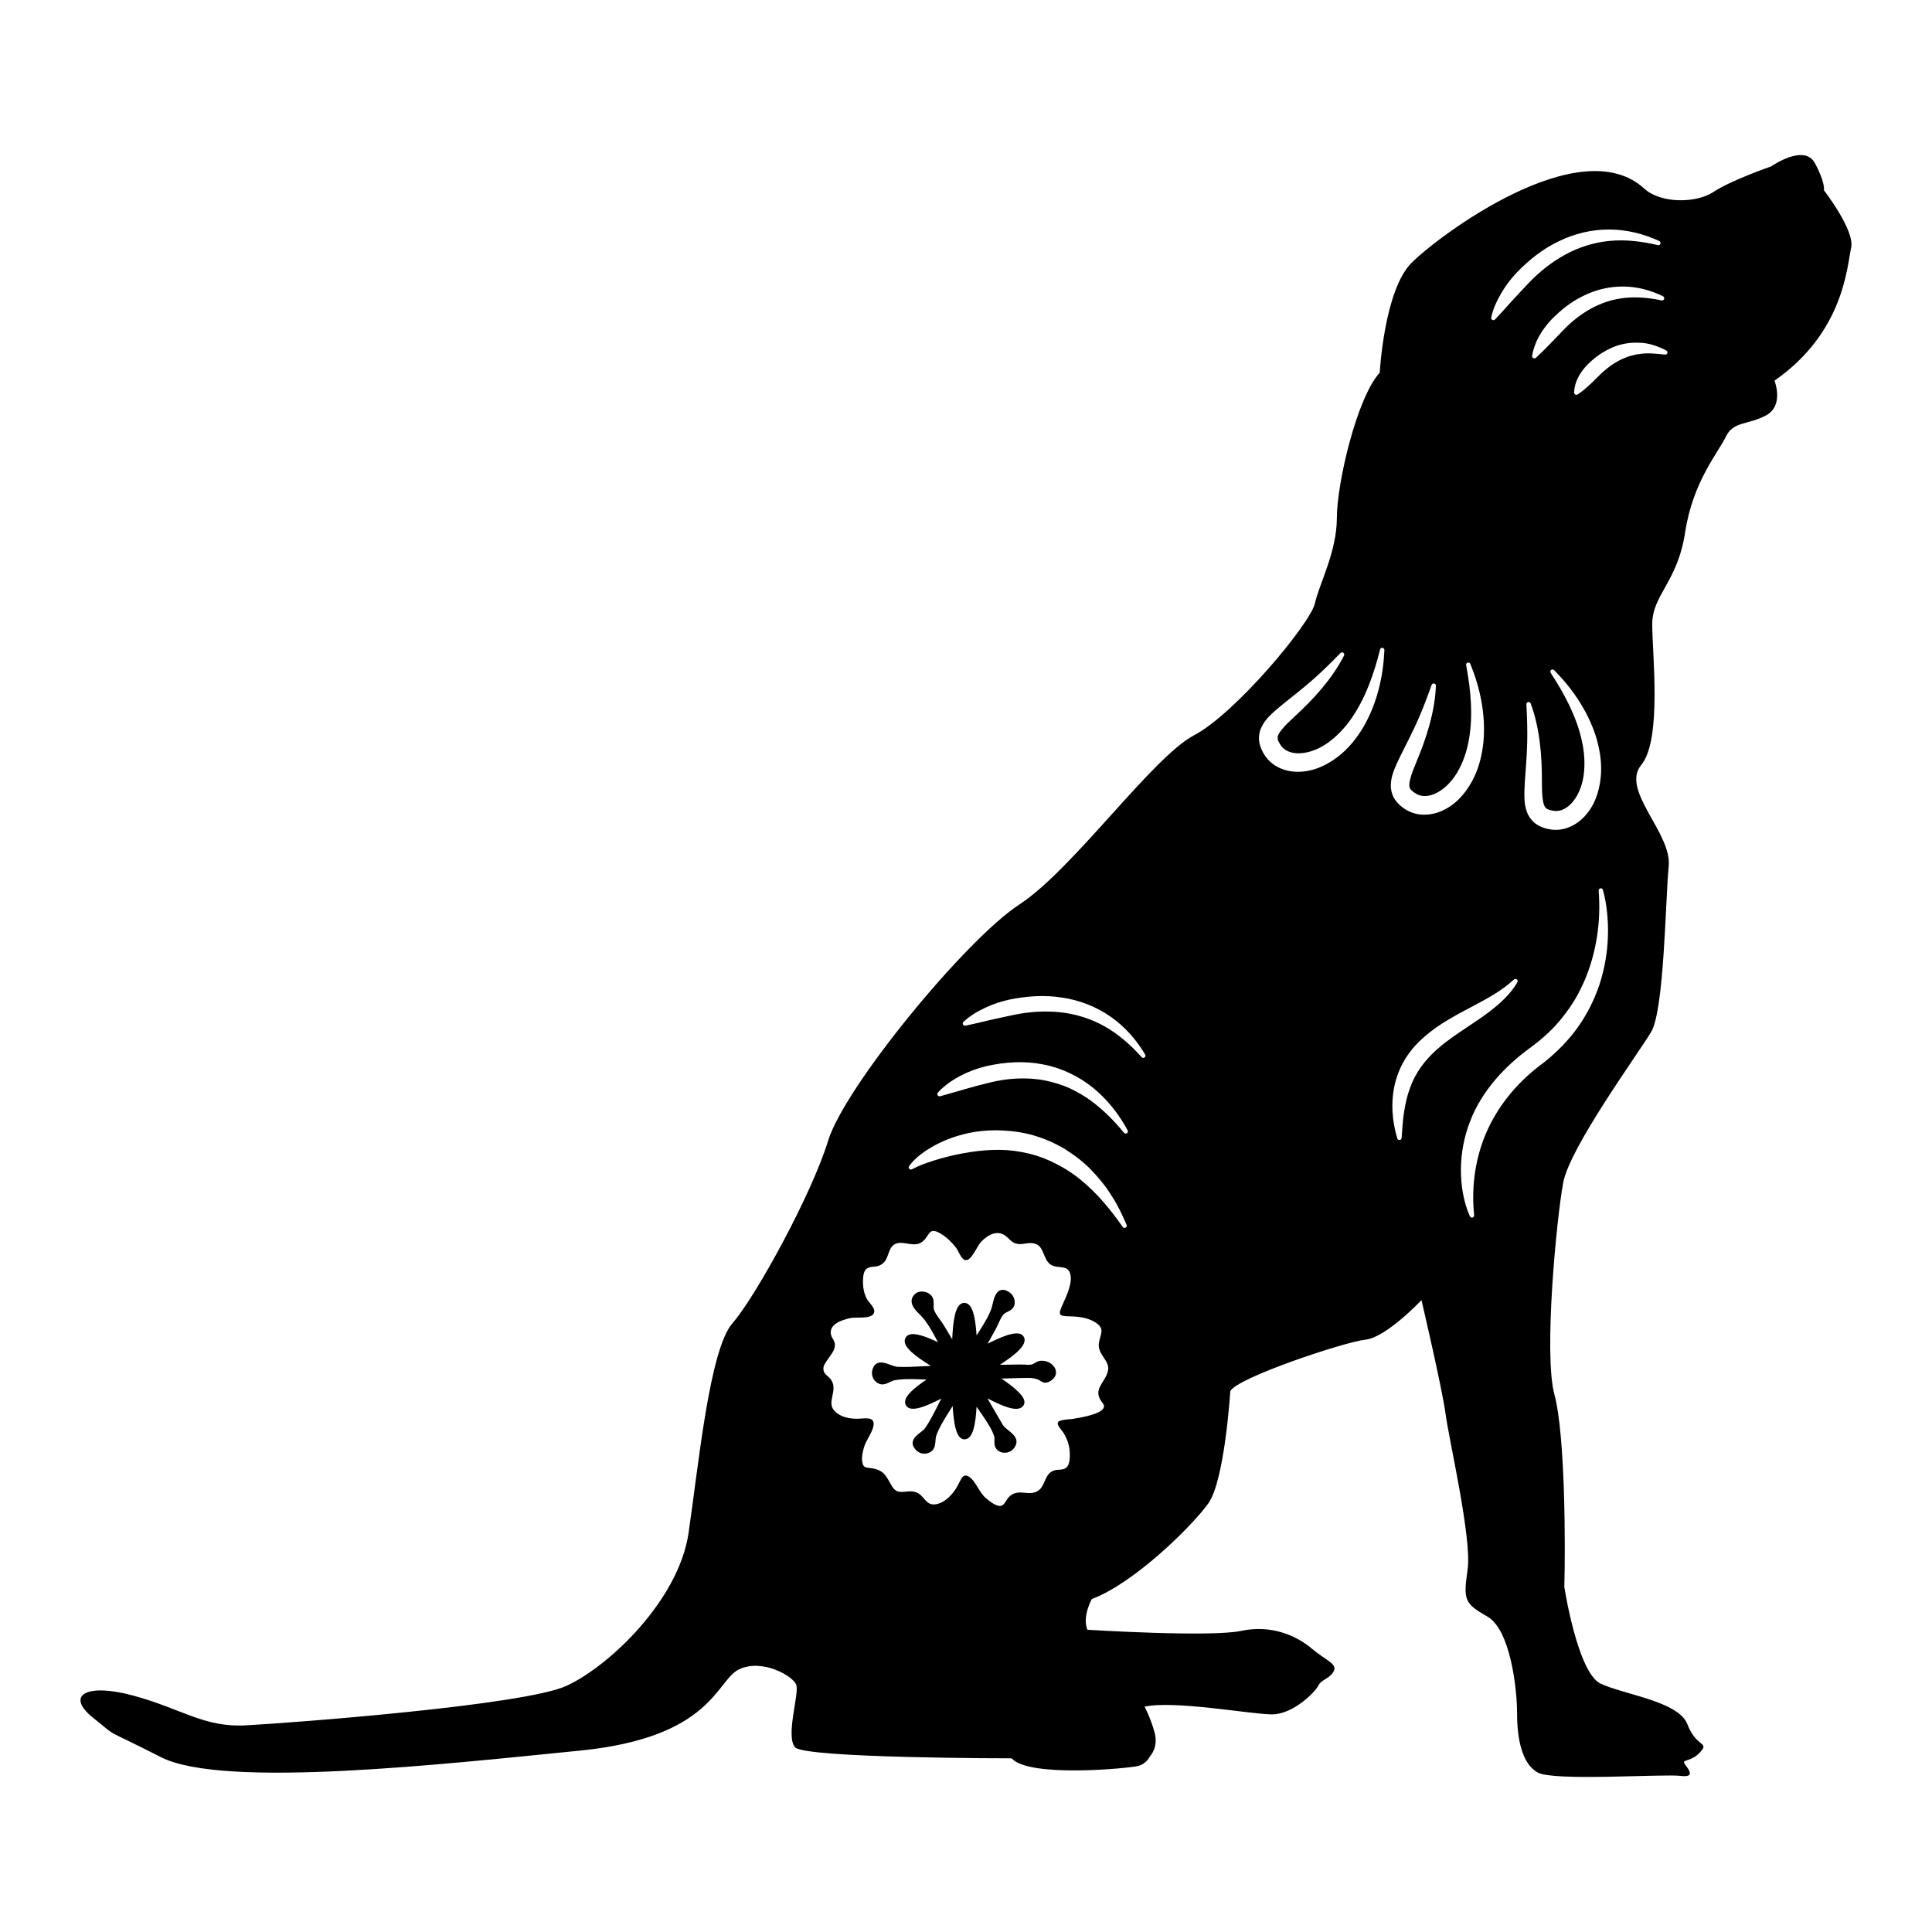 <?xml version="1.0" encoding="utf-8"?>
<!-- Designed by Vexels.com - 2019 All Rights Reserved - https://vexels.com/terms-and-conditions/  -->
<svg version="1.1" id="Layer_1" xmlns="http://www.w3.org/2000/svg" xmlns:xlink="http://www.w3.org/1999/xlink" x="0px" y="0px"
	 viewBox="0 0 1200 1200" enable-background="new 0 0 1200 1200" xml:space="preserve">
<g>
	<path d="M655.529,850.418c-1.415-3.637-6.021-5.952-10.102-5.06c-1.051,0.231-1.893,0.738-2.636,1.187
		c-0.709,0.427-1.375,0.828-2.193,0.993c-1.189,0.244-2.668,0.154-4.102,0.061c-0.865-0.053-1.731-0.093-2.511-0.093l-12.902,0.188
		c8.878-5.846,17.482-12.326,14.854-17.296c-2.626-4.957-12.754-0.672-22.505,4.173l4.877-8.74c0.56-1.003,1.107-2.198,1.67-3.441
		c1.049-2.307,2.135-4.691,3.467-6.098c0.605-0.64,1.45-1.051,2.342-1.489c1.527-0.743,3.258-1.59,4.11-3.735
		c1.054-2.668-0.085-6.311-2.541-8.118c-2.265-1.662-4.293-2.182-6.021-1.548c-3.056,1.123-4.051,5.334-4.853,8.719
		c-0.202,0.855-0.385,1.641-0.584,2.259c-1.529,4.744-4.606,9.611-7.58,14.32c-0.597,0.945-1.181,1.869-1.744,2.78
		c-0.576-8.145-1.598-16.563-5.055-19.314c-0.961-0.765-2.081-1.057-3.25-0.871c-5.219,0.858-6.329,11.862-6.836,22.577l-5.068-8.49
		c-0.664-1.11-1.505-2.278-2.397-3.512c-1.532-2.124-3.117-4.317-3.791-6.239c-0.353-1.014-0.319-2.084-0.279-3.215
		c0.064-1.925,0.138-4.104-1.787-6.085c-2.257-2.328-7.006-3.114-9.741-0.642c-1.404,1.269-2.137,2.724-2.174,4.322
		c-0.082,3.337,2.904,6.31,5.084,8.482l0.65,0.65c3.828,3.889,6.719,9.218,9.512,14.373c0.393,0.722,0.783,1.442,1.173,2.153
		c-7.357-3.441-14.424-6.157-18.167-4.561c-1.134,0.478-1.935,1.338-2.32,2.485c-1.681,5.028,6.849,11.028,16.027,16.792
		c-1.739,0.074-3.478,0.165-5.185,0.255c-5.166,0.276-10.503,0.555-15.579,0.303c-1.142-0.058-2.655-0.611-4.256-1.195
		c-3.024-1.102-6.146-2.243-8.631-0.836c-1.423,0.807-2.363,2.35-2.796,4.588c-0.377,1.962,0.143,4.112,1.394,5.758
		c1.165,1.532,2.798,2.458,4.601,2.602c1.773,0.133,3.414-0.661,5.028-1.431c1.014-0.486,1.97-0.942,2.806-1.102
		c5.087-0.964,10.89-0.77,16.502-0.587c1.176,0.04,2.32,0.077,3.446,0.104c-7.906,5.418-15.47,11.413-12.783,16.048
		c2.796,4.826,12.613,0.539,21.945-4.208c-0.735,1.423-1.457,2.862-2.166,4.274c-2.424,4.834-4.933,9.833-7.909,14.1
		c-0.595,0.855-1.726,1.731-2.923,2.66c-2.164,1.683-4.619,3.587-4.789,6.265c-0.104,1.641,0.645,3.239,2.291,4.89
		c1.306,1.309,3.13,2.049,5.039,2.049c0.093,0,0.186-0.003,0.279-0.005c1.922-0.074,3.706-0.911,4.896-2.299
		c1.399-1.63,1.545-3.773,1.675-5.665c0.077-1.118,0.151-2.174,0.449-3.058c1.712-5.081,4.98-10.274,8.142-15.294
		c0.706-1.123,1.394-2.217,2.057-3.295c0.701,10.356,2.063,20.694,7.349,20.694c0.064,0,0.13,0,0.194-0.005
		c5.44-0.258,6.711-10.351,7.351-20.24c0.778,1.157,1.598,2.339,2.44,3.552c3.364,4.842,6.841,9.852,8.426,14.652
		c0.3,0.905,0.263,1.858,0.22,2.87c-0.069,1.779-0.157,3.993,1.933,5.894c1.304,1.184,3.082,1.75,4.991,1.58
		c2.034-0.175,3.942-1.171,5.105-2.668c4.096-5.27-0.223-8.721-3.374-11.241c-1.365-1.091-2.777-2.219-3.446-3.345
		c-2.028-3.396-4.006-6.831-5.984-10.269c-1.192-2.073-2.384-4.147-3.589-6.215c9.199,4.739,18.255,8.75,21.924,5.015
		c0.802-0.818,1.165-1.861,1.051-3.016c-0.409-4.091-6.889-9.247-14.246-14.323c1.75-0.042,3.499-0.096,5.249-0.149
		c3.629-0.106,7.256-0.215,10.874-0.25c2.612-0.037,3.903,0.157,6.172,0.881c0.714,0.228,1.266,0.579,1.85,0.953
		c1.359,0.873,3.05,1.957,6.016,0.234C655.388,856.068,656.633,853.267,655.529,850.418z"/>
	<path d="M1132.875,118.183c0,0,1.025-4.607-5.63-16.892c-6.654-12.285-27.13,2.048-27.13,2.048s-25.083,8.702-35.832,15.868
		c-10.749,7.166-32.847,7.276-42.998-2.048c-39.756-36.514-127.46,29.007-144.522,46.069
		c-17.063,17.063-19.792,68.251-19.792,68.251c-14.333,15.698-26.619,68.933-26.619,90.091c0,21.158-10.921,40.951-13.65,53.236
		c-2.73,12.285-49.141,68.251-75.076,81.901c-25.935,13.65-75.076,83.266-108.519,105.107
		c-33.443,21.84-108.519,113.297-118.757,146.739c-10.237,33.443-45.046,96.916-59.378,113.297
		c-14.333,16.38-21.158,88.726-27.301,130.359c-6.142,41.633-49.141,82.584-75.758,94.869
		c-26.617,12.285-173.358,23.205-199.293,24.57c-25.935,1.365-39.586-10.238-69.616-18.428s-42.315,0-25.253,13.65
		c17.063,13.65,3.413,4.778,42.315,24.57c38.904,19.793,177.453,4.095,260.037-4.095s84.631-43.681,98.964-50.506
		c14.332-6.825,33.443,4.095,35.49,9.555c2.048,5.46-6.824,32.078-0.682,38.903c6.143,6.825,134.454,6.825,134.454,6.825
		c10.921,12.285,73.029,6.143,78.489,4.778c5.461-1.365,7.508-6.143,7.508-6.143s5.46-5.46,2.73-15.015
		c-2.73-9.555-6.143-15.698-6.143-15.698c18.428-4.095,66.203,4.778,79.172,4.778c12.968,0,26.617-13.65,28.664-17.745
		c2.048-4.095,6.826-4.095,9.556-8.873c2.729-4.778-4.777-6.825-13.651-14.333c-8.872-7.508-24.569-15.015-43.68-10.92
		c-19.111,4.095-95.551-0.682-95.551-0.682c-3.413-8.19,2.729-19.11,2.729-19.11c25.936-9.555,62.11-45.046,72.347-59.378
		c10.237-14.333,13.65-69.616,13.65-69.616c3.413-8.19,70.981-30.713,83.95-32.078c12.967-1.365,34.807-24.57,34.807-24.57
		s12.968,55.283,15.016,70.981c2.047,15.698,16.379,77.123,13.65,96.234c-2.73,19.11-2.048,21.158,12.285,29.348
		c14.332,8.19,18.427,45.046,18.427,60.061s2.73,31.396,12.968,36.855c10.238,5.46,77.806,0.683,88.727,2.047
		c10.919,1.365,2.729-6.142,2.047-8.19s4.777-0.683,10.238-6.825c5.46-6.142-2.73-2.73-8.19-17.063
		c-5.461-14.333-39.586-18.428-53.918-25.253c-14.333-6.825-22.524-60.061-22.524-60.061c0.682-23.888,0.682-94.186-6.142-119.439
		c-6.826-25.253,1.365-109.884,5.46-131.724c4.095-21.84,46.41-79.853,54.601-93.504c8.19-13.65,8.872-82.584,10.921-103.059
		c2.047-20.475-30.03-47.093-17.063-62.791c12.968-15.698,6.824-68.933,6.824-87.361c0-18.428,15.698-25.935,20.475-57.331
		c4.777-31.395,20.647-49.482,25.253-59.208c4.607-9.726,13.821-7.166,25.083-13.309c11.262-6.142,5.119-21.499,5.119-21.499
		c43.51-30.201,45.046-71.663,47.605-82.413C1152.327,143.265,1132.875,118.183,1132.875,118.183z M688.264,850.943
		c-1.299,7.868-10.501,11.824-3.41,20.471c5.259,6.408-15.186,9.295-18.16,9.834c-1.659,0.301-8.295,0.411-9.413,1.951
		c-1.307,1.801,2.235,5.121,3.13,6.543c2.34,3.722,3.781,7.669,4.021,12.093c0.139,2.569,0.202,7.045-1.604,9.18
		c-2.253,2.664-5.616,1.287-8.523,2.456c-5.608,2.256-4.881,8.941-9.127,12.164c-6.001,4.555-13.067-2.158-19.001,4.691
		c-1.319,1.523-2.206,4.307-4.167,4.886c-3.03,0.895-7.68-3.03-9.677-4.708c-4.122-3.465-6.016-10.122-10.163-13.088
		c-4.252-3.043-5.335,1.856-7.588,5.794c-2.769,4.843-7.268,9.959-13.121,11.076c-6.766,1.292-7.138-5.798-12.816-7.532
		c-5.63-1.719-10.777,2.525-14.406-3.299c-3.703-5.942-4.434-9.912-12.11-11.386c-4.318-0.829-6.102,0.272-6.674-5.012
		c-0.28-2.582,0.447-5.334,1.104-7.809c1.229-4.629,5.176-9.155,5.971-13.634c1.123-6.319-5.846-4.394-10.285-4.412
		c-5.014-0.02-10.488-1.054-14.079-5.038c-4.935-5.477,2.502-12.482-1.939-19.117c-1.553-2.318-4.534-3.317-4.805-6.43
		c-0.224-2.571,1.704-4.757,3.023-6.718c1.86-2.767,4.16-5.179,4.108-8.738c-0.037-2.469-2.023-4.156-2.446-6.363
		c-1.223-6.367,6.689-8.892,11.876-10.081c4.149-0.951,14.745,1.159,15.056-4.248c0.143-2.491-3.552-5.646-4.582-7.62
		c-1.546-2.966-2.355-6.211-2.43-9.555c-0.056-2.459-0.077-6.779,1.658-8.668c2.401-2.616,5.744-1.244,8.827-2.721
		c5.788-2.772,4.374-9.005,8.267-12.417c4.444-3.895,11.718,1.228,16.78-1.419c6.287-3.288,4.297-10.857,12.701-5.855
		c3.658,2.178,6.864,5.28,9.46,8.626c1.548,1.995,2.997,6.516,5.221,7.605c4.146,2.03,7.804-8.548,10.499-11.23
		c4.503-4.481,10.072-7.471,15.297-3.484c2.116,1.616,3.259,3.638,6.005,4.562c3.311,1.113,6.218-0.248,9.516-0.194
		c7.828,0.127,6.954,7.184,10.769,11.954c3.851,4.815,11.144,0.98,13.363,6.112c2.486,5.75-2.076,14.92-4.293,19.927
		c-2.766,6.25-2.918,7.378,3.798,7.489c5.434,0.09,11.514,0.665,16.242,3.647c6.571,4.143,3.291,6.992,2.404,13.053
		C681.529,841.2,689.256,844.943,688.264,850.943z M699.02,762.584c-0.604,0.257-1.289,0.045-1.651-0.472l-0.023-0.033
		c-7.533-10.742-15.762-20.783-25.501-28.755c-4.797-4.059-10.038-7.467-15.511-10.271c-5.449-2.849-11.183-5.078-17.12-6.508
		c-5.927-1.439-12.008-2.282-18.142-2.356c-6.131-0.061-12.281,0.452-18.406,1.391c-6.127,0.936-12.232,2.288-18.318,3.961
		c-6.041,1.747-12.168,3.728-17.783,6.659l-0.131,0.069c-0.674,0.352-1.505,0.091-1.857-0.583c-0.251-0.482-0.189-1.045,0.114-1.454
		c4.293-5.81,10.216-9.674,16.261-13.021c6.131-3.241,12.714-5.639,19.52-7.186c6.806-1.558,13.856-2.162,20.89-1.917
		c7.03,0.245,14.089,1.196,20.886,3.178c6.78,2.017,13.302,4.876,19.306,8.512c5.931,3.736,11.546,7.968,16.307,12.983
		c4.767,4.986,9.146,10.287,12.67,16.091c3.735,5.659,6.605,11.788,9.212,17.924C700.037,761.488,699.713,762.289,699.02,762.584z
		 M699.834,703.924c-0.585,0.314-1.302,0.152-1.707-0.344c-6.936-8.493-14.722-16.062-23.45-21.956
		c-4.461-2.783-9.007-5.368-13.864-7.182c-4.854-1.789-9.839-3.135-14.931-3.903c-10.203-1.392-20.702-0.706-30.866,1.794
		c-10.2,2.384-20.244,5.591-30.987,8.533l-0.082,0.023c-0.746,0.205-1.519-0.235-1.723-0.982c-0.13-0.478,0.009-0.972,0.317-1.315
		c4.003-4.39,8.799-7.592,13.874-10.338c5.104-2.668,10.553-4.722,16.208-6.043c11.288-2.56,23.242-3.422,34.85-1.158
		c11.604,2.141,22.575,7.368,31.545,14.675c8.959,7.352,16.082,16.481,21.374,26.347
		C700.749,702.74,700.499,703.568,699.834,703.924z M710.802,656.873c-0.569,0.338-1.286,0.213-1.712-0.264l-0.013-0.016
		c-6.819-7.623-14.441-14.286-23-19.117c-8.576-4.797-17.975-7.73-27.646-8.737c-9.665-1.008-19.545-0.342-29.194,1.726
		c-4.841,0.957-9.662,2.079-14.567,3.166c-4.87,1.159-9.828,2.362-14.908,3.425l-0.084,0.017c-0.755,0.158-1.497-0.327-1.655-1.083
		c-0.104-0.496,0.072-0.988,0.417-1.311c4.049-3.765,8.68-6.471,13.533-8.768c4.852-2.296,9.991-3.966,15.259-5.107
		c10.544-2.114,21.561-2.933,32.388-1.189c10.824,1.532,21.338,5.667,30.229,11.888c8.928,6.2,16.09,14.479,21.434,23.5
		C711.665,655.652,711.452,656.489,710.802,656.873z M1033.543,185.853c-0.283,0.572-0.911,0.86-1.508,0.734l-0.023-0.005
		c-7.757-1.631-15.494-2.341-22.96-1.546c-7.464,0.834-14.571,3.147-21.044,6.743c-6.453,3.612-12.364,8.306-17.526,13.817
		c-5.286,5.396-10.383,11.043-16.42,16.569l-0.086,0.079c-0.577,0.528-1.473,0.488-2-0.089c-0.305-0.333-0.419-0.78-0.352-1.194
		c1.469-8.618,6.003-15.95,11.716-22.171c5.87-6.058,12.632-11.525,20.458-15.192c7.718-3.82,16.425-5.779,24.958-5.62
		c8.549,0.121,16.826,2.421,24.166,6.041C1033.601,184.355,1033.878,185.175,1033.543,185.853z M948.073,437.486
		c-0.042-0.758,0.539-1.406,1.297-1.448c0.616-0.034,1.161,0.347,1.365,0.897c5.62,15.236,7.009,32.076,6.964,47.992
		c0.024,3.926,0.024,7.864,0.481,11.215c0.224,1.656,0.522,3.155,0.98,4.174c0.469,1.036,0.897,1.524,1.61,2.004
		c0.713,0.477,1.919,0.893,3.389,1.144c1.465,0.294,2.545,0.323,3.864,0.136c2.529-0.38,5.107-1.788,7.313-3.899
		c4.422-4.296,7.256-10.958,8.27-17.945c0.993-7.037,0.538-14.515-1.126-21.832c-3.25-14.744-10.654-28.761-19.319-41.997
		c-0.417-0.629-0.244-1.476,0.385-1.893c0.551-0.365,1.274-0.272,1.724,0.178c11.322,11.438,20.879,25.243,26.021,41.348
		c2.435,8.043,3.864,16.682,2.924,25.488c-0.909,8.699-3.826,17.891-10.842,24.881c-3.469,3.43-8.06,6.27-13.431,7.194
		c-2.611,0.46-5.579,0.418-8.007-0.137c-2.424-0.495-5.103-1.293-7.692-3.069c-2.607-1.741-4.672-4.565-5.689-7.214
		c-1.054-2.672-1.443-5.14-1.629-7.436c-0.297-4.585,0.02-8.63,0.243-12.659c0.6-7.987,1.204-15.693,1.403-23.512
		C948.759,453.291,948.503,445.459,948.073,437.486z M932.363,182.244c2.684-4.647,5.961-8.944,9.646-12.878
		c7.471-7.735,16.067-14.674,25.966-19.397c9.774-4.895,20.774-7.473,31.624-7.412c10.87,0.023,21.47,2.759,30.995,7.141
		c0.685,0.315,0.985,1.125,0.67,1.81c-0.277,0.602-0.938,0.907-1.558,0.757l-0.021-0.005c-9.944-2.393-20.002-3.539-29.79-2.645
		c-9.783,0.932-19.182,3.864-27.711,8.535c-8.522,4.667-16.27,10.834-23.031,18.021c-3.438,3.54-6.766,7.206-10.183,10.888
		c-3.346,3.724-6.741,7.532-10.315,11.296l-0.058,0.061c-0.532,0.56-1.418,0.583-1.978,0.051c-0.366-0.349-0.502-0.853-0.402-1.315
		C927.406,191.752,929.677,186.893,932.363,182.244z M847.188,450.968c-4.252,7.248-9.624,14.164-16.727,19.452
		c-7.005,5.238-15.732,9.338-25.628,8.933c-4.874-0.218-10.076-1.66-14.401-4.976c-2.111-1.605-4.094-3.813-5.336-5.972
		c-1.282-2.116-2.514-4.624-2.969-7.731c-0.491-3.096,0.179-6.53,1.435-9.075c1.245-2.588,2.793-4.549,4.353-6.244
		c3.165-3.332,6.349-5.845,9.458-8.417c6.273-4.982,12.34-9.771,18.216-14.933c5.859-5.16,11.434-10.666,16.996-16.395
		c0.528-0.545,1.399-0.559,1.943-0.03c0.443,0.43,0.534,1.088,0.269,1.611c-7.371,14.471-18.792,26.924-30.508,37.697
		c-2.866,2.683-5.757,5.357-7.907,7.968c-1.065,1.288-1.962,2.525-2.4,3.553c-0.442,1.047-0.508,1.694-0.377,2.543
		c0.133,0.847,0.648,2.016,1.46,3.265c0.779,1.276,1.491,2.088,2.523,2.929c1.996,1.599,4.78,2.536,7.828,2.722
		c6.157,0.329,12.971-2.114,18.79-6.113c5.841-4.049,11.022-9.46,15.264-15.649c8.62-12.396,13.882-27.349,17.717-42.698
		c0.179-0.733,0.919-1.182,1.651-1.003c0.642,0.157,1.066,0.751,1.041,1.387C859.166,419.869,855.52,436.258,847.188,450.968z
		 M865.217,480.161c1.484-4.349,3.328-7.962,5.08-11.598c3.619-7.146,7.131-14.031,10.315-21.175
		c3.169-7.135,5.936-14.466,8.598-21.995c0.252-0.716,1.037-1.092,1.752-0.839c0.583,0.205,0.94,0.766,0.917,1.352
		c-0.654,16.227-5.833,32.311-11.979,46.992c-1.484,3.635-2.996,7.272-3.859,10.542c-0.427,1.615-0.729,3.114-0.696,4.23
		c0.035,1.136,0.244,1.752,0.717,2.468c0.475,0.714,1.431,1.561,2.692,2.356c1.24,0.834,2.226,1.274,3.515,1.608
		c2.482,0.619,5.403,0.308,8.25-0.795c5.732-2.272,10.903-7.337,14.521-13.4c3.616-6.118,6.065-13.198,7.335-20.594
		c2.655-14.863,1.193-30.647-1.731-46.195c-0.143-0.741,0.34-1.457,1.081-1.601c0.649-0.126,1.282,0.238,1.524,0.826
		c6.069,14.906,9.6,31.321,8.172,48.166c-0.839,8.362-2.831,16.888-7.078,24.66c-4.176,7.685-10.395,15.055-19.557,18.818
		c-4.52,1.837-9.848,2.698-15.163,1.492c-2.587-0.577-5.312-1.755-7.342-3.198c-2.048-1.387-4.216-3.151-5.927-5.785
		c-1.739-2.608-2.563-6.008-2.486-8.844C863.92,484.78,864.506,482.352,865.217,480.161z M892.491,651.822
		c-7.524,6.769-13.475,14.623-16.765,24.094c-1.734,4.687-2.843,9.7-3.652,14.865c-0.859,5.18-1.037,10.514-1.495,15.985
		l-0.004,0.055c-0.064,0.758-0.73,1.322-1.489,1.258c-0.579-0.048-1.045-0.452-1.204-0.976c-3.214-10.665-4.195-22.382-1.468-33.953
		c1.422-5.731,3.739-11.383,7.023-16.41c3.248-5.053,7.349-9.466,11.787-13.23c4.431-3.789,9.127-7.072,13.954-9.909
		c2.401-1.443,4.809-2.811,7.206-4.159l7.232-3.83c9.556-5.067,18.84-9.947,26.718-17.21l0.015-0.014
		c0.557-0.514,1.427-0.479,1.941,0.079c0.417,0.452,0.473,1.109,0.182,1.615c-2.827,4.925-6.742,9.2-10.927,12.991
		c-4.23,3.759-8.722,7.137-13.283,10.209l-13.444,9.067C900.493,645.415,896.268,648.44,892.491,651.822z M998.688,581.996
		c-0.313,9.882-2.107,19.768-5.157,29.334c-3.186,9.517-7.749,18.664-13.66,26.913c-5.906,8.253-13.143,15.51-21.063,21.78
		c-15.091,11.022-26.948,24.832-34.57,41.084c-7.557,16.168-10.57,34.832-8.637,53.557l0.012,0.121
		c0.077,0.751-0.467,1.422-1.219,1.499c-0.596,0.062-1.143-0.272-1.382-0.788c-2.124-4.616-3.421-9.387-4.343-14.31
		c-0.913-4.913-1.315-9.935-1.276-14.979c0.096-10.081,2-20.283,5.753-29.816c7.343-19.252,22.269-34.859,38.155-46.236
		c7.274-5.392,13.994-11.562,19.524-18.719c2.849-3.515,5.365-7.286,7.72-11.169c2.304-3.916,4.282-8.027,6.072-12.237
		c7.017-16.872,9.841-35.959,8.339-54.712l-0.008-0.111c-0.061-0.748,0.496-1.403,1.245-1.463c0.662-0.053,1.252,0.379,1.42,0.999
		c1.305,4.808,2.153,9.6,2.614,14.5C998.727,572.128,998.886,577.06,998.688,581.996z M1035.557,219.512
		c-0.263,0.521-0.812,0.802-1.361,0.746l-0.158-0.017c-5.525-0.581-10.783-1.222-15.845-0.312l-1.884,0.236
		c-0.619,0.127-1.224,0.331-1.834,0.473c-1.208,0.352-2.442,0.54-3.607,0.997c-1.16,0.48-2.298,0.983-3.454,1.41
		c-1.136,0.493-2.197,1.186-3.301,1.741c-4.307,2.491-8.255,5.69-11.803,9.39c-3.613,3.644-7.28,7.313-12.186,10.701l-0.127,0.088
		c-0.67,0.463-1.589,0.295-2.052-0.376c-0.191-0.279-0.275-0.601-0.259-0.915c0.339-6.479,3.439-11.835,7.483-16.306
		c4.16-4.372,9.106-8.166,14.712-10.82c5.555-2.739,11.923-3.96,18.01-3.677c6.161,0.008,11.927,2.231,17.059,4.807
		C1035.624,218.018,1035.894,218.839,1035.557,219.512z"/>
</g>
</svg>
